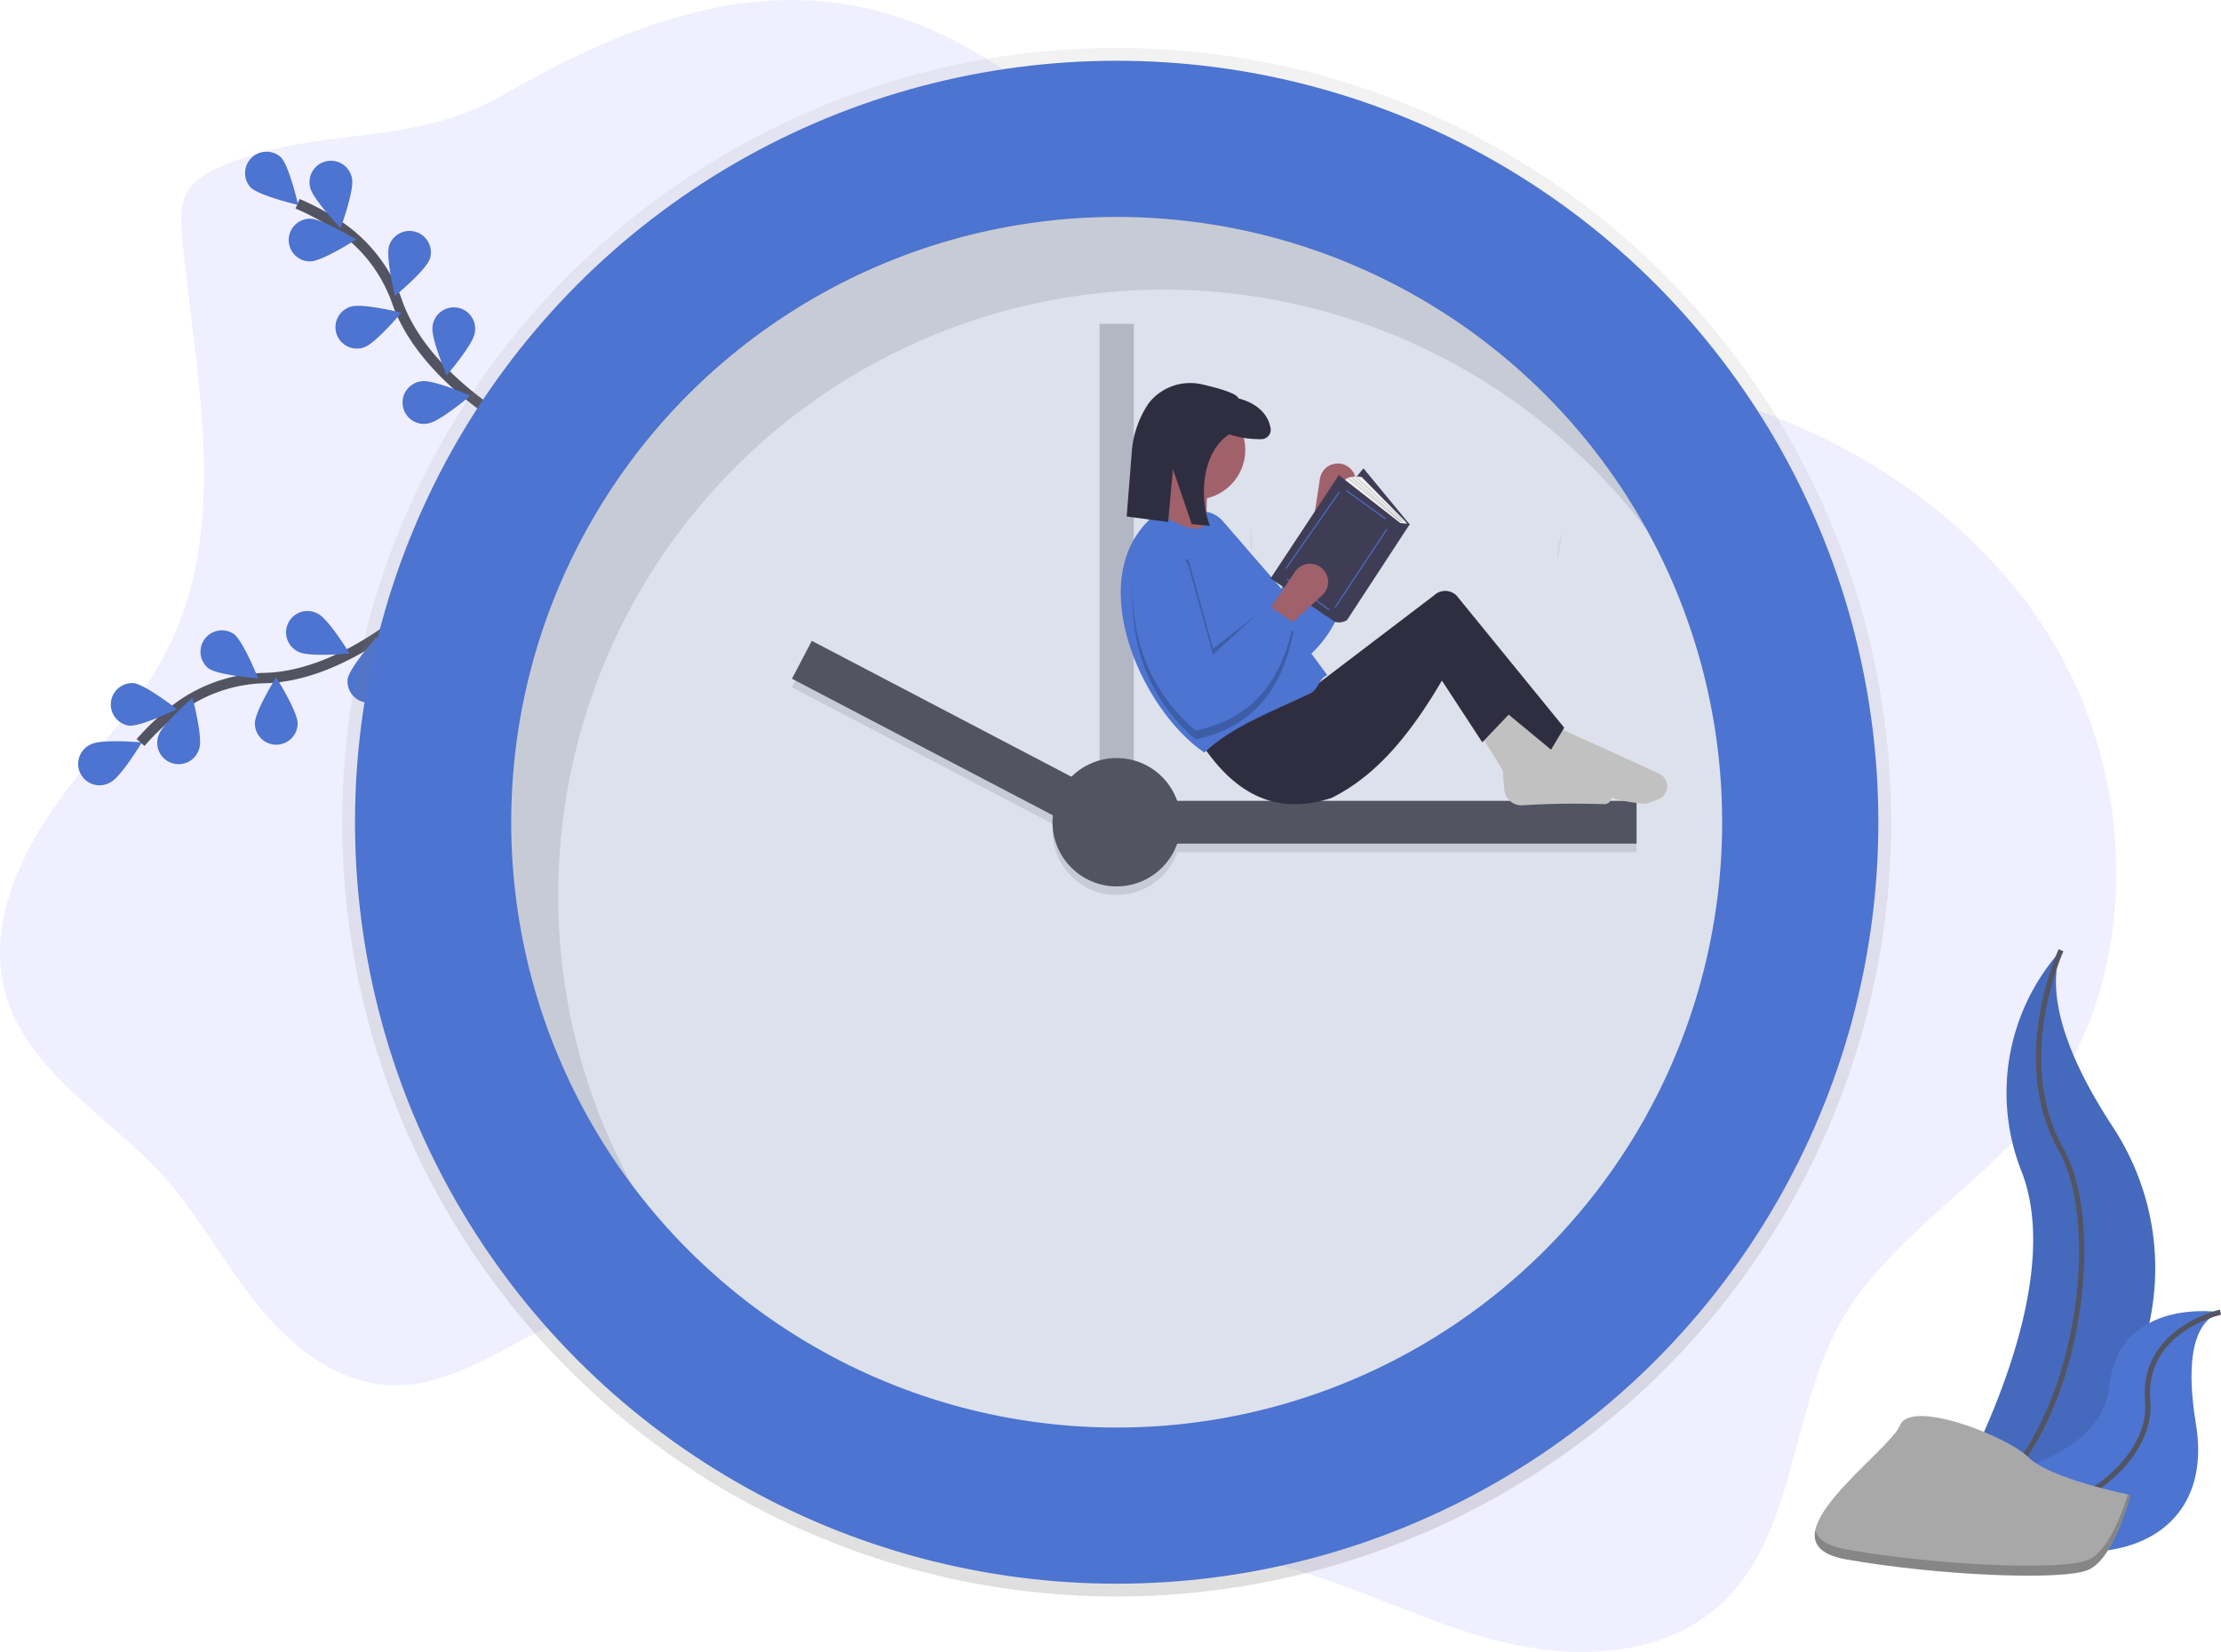 <svg xmlns="http://www.w3.org/2000/svg" xmlns:xlink="http://www.w3.org/1999/xlink" width="427.069" height="317.724" viewBox="0 0 427.069 317.724">
  <defs>
    <linearGradient id="linear-gradient" x1="0.5" y1="1" x2="0.5" gradientUnits="objectBoundingBox">
      <stop offset="0" stop-color="gray" stop-opacity="0.251"/>
      <stop offset="0.54" stop-color="gray" stop-opacity="0.122"/>
      <stop offset="1" stop-color="gray" stop-opacity="0.102"/>
    </linearGradient>
  </defs>
  <g id="Group_507" data-name="Group 507" transform="translate(25.981 -302)">
    <g id="Group_53" data-name="Group 53" transform="translate(0.019 19.771)">
      <g id="undraw_time_management_30iu" transform="translate(-26.007 282.225)">
        <path id="Path_181" data-name="Path 181" d="M124.034,95.676c-2.658,1.1-5.385,2.518-6.846,5-1.547,2.621-1.362,5.875-1.074,8.907,2.51,26.3,9.121,54.263-2.3,78.083-5.542,11.556-14.81,20.817-22.183,31.311s-12.938,23.6-9.516,35.944c4.18,15.086,19.78,23.45,30.3,35.059,6.883,7.59,11.708,16.814,18.13,24.8s15.222,15.02,25.474,15.489c14.744.679,26.741-12.054,41.2-15,14.81-3.02,29.723,4.665,41.732,13.864s22.931,20.344,36.923,26.087c15.452,6.348,32.871,5.377,49.137,9.191,14.81,3.476,28.444,10.869,43.147,14.81s31.937,3.7,43.328-6.364c14.847-13.165,13.679-36.614,23.162-54.029,8.808-16.18,26.05-25.84,37.655-40.144,20.883-25.745,20.2-65.1,2.468-93.1s-49.849-44.953-82.691-49.368c-14.81-1.987-30.061-1.716-44.3-6.237-38.112-12.1-60.792-55.432-99.7-64.45-24.733-5.723-48.788,4.188-69.855,16.386C159.937,92.5,143.065,87.781,124.034,95.676Z" transform="translate(-81.08 -63.86)" fill="#6c63ff" opacity="0.1"/>
        <path id="Path_182" data-name="Path 182" d="M199.848,347.69s-14.041,13.251-29.111,13.646a29.246,29.246,0,0,0-17.431,6.2,49.193,49.193,0,0,0-6.517,6.2" transform="translate(-119.753 -230.92)" fill="none" stroke="#535461" stroke-miterlimit="10" stroke-width="2"/>
        <path id="Path_183" data-name="Path 183" d="M120.123,410.978c2.024-1.028,9.75-.346,9.75-.346s-4.007,6.644-6.031,7.673a4.114,4.114,0,1,1-3.7-7.327Z" transform="translate(-102.59 -267.837)" fill="#4c74d0"/>
        <path id="Path_184" data-name="Path 184" d="M137.223,383.229c2.259.239,8.372,5.011,8.372,5.011s-6.994,3.4-9.232,3.164a4.114,4.114,0,0,1,.86-8.174Z" transform="translate(-111.556 -251.835)" fill="#4c74d0"/>
        <path id="Path_185" data-name="Path 185" d="M181.19,359.242c1.827,1.345,4.7,8.553,4.7,8.553s-7.738-.588-9.565-1.929a4.114,4.114,0,0,1,4.867-6.623Z" transform="translate(-136.236 -237.313)" fill="#4c74d0"/>
        <path id="Path_186" data-name="Path 186" d="M220.937,350.052c2.028,1.016,6.076,7.636,6.076,7.636s-7.726.728-9.754-.288a4.114,4.114,0,1,1,3.678-7.348Z" transform="translate(-159.779 -231.995)" fill="#4c74d0"/>
        <path id="Path_187" data-name="Path 187" d="M162.676,399.792c.675-2.168-1.3-9.672-1.3-9.672s-5.875,5.068-6.549,7.236a4.114,4.114,0,1,0,7.849,2.435Z" transform="translate(-124.337 -255.895)" fill="#4c74d0"/>
        <path id="Path_188" data-name="Path 188" d="M208.43,389.357c0-2.271-4.135-8.837-4.135-8.837s-4.089,6.582-4.085,8.862a4.114,4.114,0,0,0,8.228-.025Z" transform="translate(-151.196 -250.244)" fill="#4c74d0"/>
        <path id="Path_189" data-name="Path 189" d="M251.642,371.179c.379-2.238-2.584-9.409-2.584-9.409s-5.147,5.809-5.521,8.047a4.114,4.114,0,0,0,8.1,1.366Z" transform="translate(-176.681 -239.208)" fill="#4c74d0"/>
        <path id="Path_190" data-name="Path 190" d="M261.285,201.611s-16.913-9.289-21.94-23.52a29.247,29.247,0,0,0-11.26-14.683,49.2,49.2,0,0,0-7.915-4.279" transform="translate(-162.944 -119.934)" fill="none" stroke="#535461" stroke-miterlimit="10" stroke-width="2"/>
        <path id="Path_191" data-name="Path 191" d="M202.517,135.843c1.6,1.609,3.324,9.174,3.324,9.174s-7.553-1.769-9.154-3.382a4.114,4.114,0,0,1,5.829-5.792Z" transform="translate(-148.501 -105.594)" fill="#4c74d0"/>
        <path id="Path_192" data-name="Path 192" d="M233.931,142.469c.469,2.222-2.193,9.507-2.193,9.507s-5.377-5.591-5.846-7.817a4.114,4.114,0,1,1,8.043-1.695Z" transform="translate(-166.235 -108.094)" fill="#4c74d0"/>
        <path id="Path_193" data-name="Path 193" d="M270.527,177.249c-.716,2.152-6.693,7.1-6.693,7.1s-1.818-7.541-1.1-9.7a4.118,4.118,0,1,1,7.817,2.6Z" transform="translate(-187.898 -127.41)" fill="#4c74d0"/>
        <path id="Path_194" data-name="Path 194" d="M291.337,212.493c-.341,2.242-5.4,8.129-5.4,8.129s-3.069-7.125-2.728-9.368a4.114,4.114,0,1,1,8.125,1.234Z" transform="translate(-200.036 -148.44)" fill="#4c74d0"/>
        <path id="Path_195" data-name="Path 195" d="M220.206,174.31c2.271-.025,8.8-4.213,8.8-4.213s-6.628-4.032-8.9-4.007a4.114,4.114,0,1,0,.095,8.228Z" transform="translate(-160.516 -124.03)" fill="#4c74d0"/>
        <path id="Path_196" data-name="Path 196" d="M243.4,214.805c2.156-.7,7.138-6.652,7.138-6.652s-7.533-1.864-9.688-1.16a4.114,4.114,0,1,0,2.551,7.817Z" transform="translate(-173.359 -148.012)" fill="#4c74d0"/>
        <path id="Path_197" data-name="Path 197" d="M274.136,250.2c2.246-.329,8.162-5.348,8.162-5.348s-7.109-3.11-9.351-2.781a4.114,4.114,0,1,0,1.193,8.133Z" transform="translate(-191.836 -168.741)" fill="#4c74d0"/>
        <circle id="Ellipse_28" data-name="Ellipse 28" cx="148.926" cy="148.926" r="148.926" transform="translate(65.803 9.222)" fill="url(#linear-gradient)"/>
        <circle id="Ellipse_29" data-name="Ellipse 29" cx="146.458" cy="146.458" r="146.458" transform="translate(68.272 11.69)" fill="#4c74d0"/>
        <circle id="Ellipse_30" data-name="Ellipse 30" cx="116.426" cy="116.426" r="116.426" transform="translate(98.304 41.722)" fill="#dde1ec"/>
        <rect id="Rectangle_73" data-name="Rectangle 73" width="6.582" height="102.849" transform="translate(211.438 62.292)" fill="#535461" opacity="0.3"/>
        <g id="Group_49" data-name="Group 49" transform="translate(152.263 124.896)" opacity="0.1">
          <rect id="Rectangle_74" data-name="Rectangle 74" width="92.976" height="8.228" transform="translate(69.46 30.784)"/>
          <rect id="Rectangle_75" data-name="Rectangle 75" width="8.228" height="66.038" transform="translate(0 7.289) rotate(-62.36)"/>
          <circle id="Ellipse_31" data-name="Ellipse 31" cx="12.342" cy="12.342" r="12.342" transform="translate(50.124 22.556)"/>
        </g>
        <rect id="Rectangle_76" data-name="Rectangle 76" width="92.976" height="8.228" transform="translate(221.723 154.034)" fill="#535461"/>
        <rect id="Rectangle_77" data-name="Rectangle 77" width="66.038" height="8.228" transform="translate(156.109 123.259) rotate(27.64)" fill="#535461"/>
        <circle id="Ellipse_32" data-name="Ellipse 32" cx="12.342" cy="12.342" r="12.342" transform="translate(202.387 145.806)" fill="#535461"/>
        <g id="Group_50" data-name="Group 50" transform="translate(98.295 41.722)" opacity="0.1">
          <path id="Path_198" data-name="Path 198" d="M329.051,295.683a116.434,116.434,0,0,1,209.467-70A116.438,116.438,0,1,0,343.4,351.7,115.894,115.894,0,0,1,329.051,295.683Z" transform="translate(-320 -165.27)"/>
        </g>
        <path id="Path_222" data-name="Path 222" d="M809.913,313.09s-1.5,3.571-.753,4.7" transform="translate(-509.503 -210.555)" opacity="0.05"/>
        <path id="Path_223" data-name="Path 223" d="M665.58,310.35s.753,3.571,0,4.7" transform="translate(-425.114 -208.942)" opacity="0.05"/>
        <path id="Path_224" data-name="Path 224" d="M1009.849,508.14a41.1,41.1,0,0,0-7.5,42.752C1012.071,576.432,985.7,618.9,985.7,618.9s.284-.041.823-.132c35.352-6.241,52.914-46.669,33.257-76.705C1012.453,530.9,1006.455,517.8,1009.849,508.14Z" transform="translate(-613.537 -325.362)" fill="#4c74d0"/>
        <path id="Path_225" data-name="Path 225" d="M1009.849,508.84a41.1,41.1,0,0,0-7.5,42.752c9.717,25.54-16.653,68.008-16.653,68.008s.284-.041.823-.132c35.352-6.241,52.914-46.669,33.257-76.705C1012.453,531.6,1006.455,518.5,1009.849,508.84Z" transform="translate(-613.541 -326.057)" opacity="0.1"/>
        <path id="Path_226" data-name="Path 226" d="M1009.843,508.14s-9.717,21.1,0,38.309,1.646,65.515-24.153,72.455" transform="translate(-613.531 -325.362)" fill="none" stroke="#535461" stroke-miterlimit="10" stroke-width="1"/>
        <path id="Path_227" data-name="Path 227" d="M1034.208,677.052s-19.64-3.127-21.43,14.473S975,711.565,975,711.565l.675.448c29.7,19.5,58.1,12.42,53.819-13.473C1027.914,688.917,1028.046,679.249,1034.208,677.052Z" transform="translate(-607.239 -424.657)" fill="#4c74d0"/>
        <path id="Path_228" data-name="Path 228" d="M1034.232,677.36s-15.247,3.345-13.988,17.209-22.627,30.48-45.2,17.307" transform="translate(-607.263 -424.965)" fill="none" stroke="#535461" stroke-miterlimit="10" stroke-width="1"/>
        <path id="Path_229" data-name="Path 229" d="M990.028,741.079s-15.468-3.094-19.595-7.22-22.688-11.342-24.75-6.171S917.84,750.376,935.37,753.47s41.251,4.114,46.406,2.057S990.028,741.079,990.028,741.079Z" transform="translate(-580.338 -453.53)" fill="#a8a8a8"/>
        <path id="Path_230" data-name="Path 230" d="M935.376,773.113c17.534,3.094,41.251,4.114,46.406,2.057,3.929-1.572,6.656-9.117,7.734-12.63l.514.107s-3.094,12.375-8.249,14.436-28.876,1.033-46.406-2.057c-5.06-.893-6.508-2.991-5.961-5.644C929.842,771.114,931.607,772.446,935.376,773.113Z" transform="translate(-580.343 -475.102)" opacity="0.2"/>
      </g>
      <g id="Group_48" data-name="Group 48" transform="translate(65.385 -97.018)">
        <path id="Path_166" data-name="Path 166" d="M555.855,522.325h0a3.48,3.48,0,0,0-4.011,2.908l-1.361,8.931,4.63,1.228,3.393-8.321a3.48,3.48,0,0,0-2.651-4.746Z" transform="translate(-389.427 -53.885)" fill="#a0616a"/>
        <path id="Path_167" data-name="Path 167" d="M486.739,557.615c2.57,10.212,1.464,19.552-8.105,26.886-11.477-3.164-19.11-10.8-23.768-21.891a5.537,5.537,0,0,1,3.194-7.34h0a5.534,5.534,0,0,1,6.093,1.57l11.261,13,5.283-13.106Z" transform="translate(-320.397 -77.352)" fill="#4c74d0"/>
        <path id="Path_168" data-name="Path 168" d="M730.879,717.561c-10.48-.557-21.241-7.249-22.818-14.628H714l19.324,8.8a2.7,2.7,0,0,1-.19,5Z" transform="translate(-505.733 -183.721)" fill="#c1c1c1"/>
        <path id="Path_169" data-name="Path 169" d="M689,711.885c-5.445-.165-10.681-.114-15.643.222a3.314,3.314,0,0,1-3.53-3.042l-.3-3.724-4.22-6.751,5.648-4.219c6.146,6.121,10.895,11.824,18.9,14.88a1.444,1.444,0,0,1-.858,2.634Z" transform="translate(-471.954 -177.971)" fill="#c1c1c1"/>
        <path id="Path_170" data-name="Path 170" d="M521.056,623.9c-6.953,12.441-13.791,20.828-22.786,25.318-11.066,3.652-19.154-1.187-25.458-11.112l18.285-12.1,2.672,2.672,24.22-18.431a3.092,3.092,0,0,1,4.35.1L543,635.714l-2.532,4.22Z" transform="translate(-333.605 -116.502)" fill="#2f2e41"/>
        <path id="Path_171" data-name="Path 171" d="M483.352,520.854l-9.564-14.628,2.25-4.22L488.7,515.228Z" transform="translate(-289.713 1.171)" fill="#2f2e41"/>
        <circle id="Ellipse_27" data-name="Ellipse 27" cx="9.564" cy="9.564" r="9.564" transform="translate(128.939 456.2)" fill="#a0616a"/>
        <path id="Path_172" data-name="Path 172" d="M452,545.029l-10.69-3.657a13.276,13.276,0,0,0,1.969-8.439H452A45.891,45.891,0,0,0,452,545.029Z" transform="translate(-310.966 -61.542)" fill="#a0616a"/>
        <path id="Path_173" data-name="Path 173" d="M458.868,587.158c-1.6.658-1.72,2.791-3.235,3.516-7.325,3.5-15.075,6.348-20.395,11.393-12.432-8.442-23.955-34.662-9-46.134,5.1,2.987,9.663,5.124,9.564,0Z" transform="translate(-295.046 -78.073)" fill="#4c74d0"/>
        <path id="Path_174" data-name="Path 174" d="M458.135,597.241l-5.2-1.828-10.268,8.017-4.6-16.57c-.319-1.149-.836-.567-1.579.232a5.532,5.532,0,0,0-9.284,3.814c-.547,12.019,3.077,22.188,12.09,29.966,11.789-2.524,16.792-10.489,18.847-20.817l-.557-.372Q457.886,598.486,458.135,597.241Z" transform="translate(-300.783 -99.408)" opacity="0.2"/>
        <path id="Path_175" data-name="Path 175" d="M437.763,467.52c3.155.721,6.746,1.742,6.947,2.691,3.245.818,5.695,2.777,6.2,5.763a1.789,1.789,0,0,1-1.794,2.074,18.562,18.562,0,0,1-6.164-.923c-5.082,3.275-5.935,11.792-3.716,17.589l-3.493-.32-3.613-10.578L431.2,493.98l-7.97-1.054,1.027-12.958a19.306,19.306,0,0,1,3.032-8.561,7.289,7.289,0,0,1,.57-.739,10.13,10.13,0,0,1,9.9-3.147Z" transform="translate(-297.972 -14.338)" fill="#2f2e41"/>
        <path id="Path_176" data-name="Path 176" d="M380.285,397.628l8.753,10.291,13.13-15.5L393.3,381.659Z" transform="translate(-222.512 87.664)" fill="#3f3d56"/>
        <path id="Path_177" data-name="Path 177" d="M582.018,540.742l-10.41-8.517c.591-1.419,3.43-.946,3.43-.946l8.148,8.261a4.46,4.46,0,0,1,.723.966h0Z" transform="translate(-404.609 -60.3)" fill="#f2f2f2"/>
        <path id="Path_178" data-name="Path 178" d="M546.528,539.438,534.7,530.211l-13.13,19.873,12.361,8.339a2.764,2.764,0,0,0,2.366-.355l12.066-18.453Z" transform="translate(-368.646 -59.586)" fill="#3f3d56"/>
        <rect id="Rectangle_66" data-name="Rectangle 66" width="0.192" height="9.323" transform="matrix(0.584, -0.812, 0.812, 0.584, 167.417, 473.661)" fill="#4c74d0"/>
        <rect id="Rectangle_67" data-name="Rectangle 67" width="18.012" height="0.192" transform="matrix(0.552, -0.834, 0.834, 0.552, 165.264, 496.004)" fill="#4c74d0"/>
        <rect id="Rectangle_68" data-name="Rectangle 68" width="0.192" height="9.984" transform="translate(156.06 490.692) rotate(-53.656)" fill="#4c74d0"/>
        <rect id="Rectangle_69" data-name="Rectangle 69" width="18.015" height="0.192" transform="translate(155.801 488.551) rotate(-55.162)" fill="#4c74d0"/>
        <rect id="Rectangle_70" data-name="Rectangle 70" width="0.118" height="12.705" transform="translate(169.192 470.949) rotate(-47.455)" fill="#b3b3b3"/>
        <rect id="Rectangle_71" data-name="Rectangle 71" width="0.118" height="13.049" transform="translate(168.414 471.025) rotate(-48.561)" fill="#b3b3b3"/>
        <rect id="Rectangle_72" data-name="Rectangle 72" width="0.118" height="13.221" transform="matrix(0.64, -0.768, 0.768, 0.64, 167.803, 471.199)" fill="#b3b3b3"/>
        <path id="Path_179" data-name="Path 179" d="M530.241,591.5h0a3.48,3.48,0,0,0-4.87.908l-5.058,7.486,3.657,3.094,6.632-6.064a3.48,3.48,0,0,0-.361-5.425Z" transform="translate(-367.743 -103.188)" fill="#a0616a"/>
        <path id="Path_180" data-name="Path 180" d="M458.135,594.056c-2.056,10.328-7.059,18.292-18.847,20.817-9.013-7.778-12.638-17.947-12.09-29.966a5.537,5.537,0,0,1,6.032-5.262h0a5.534,5.534,0,0,1,4.831,4.03l4.6,16.57,10.391-9.576Z" transform="translate(-300.783 -95.098)" fill="#4c74d0"/>
      </g>
    </g>
  </g>
</svg>
